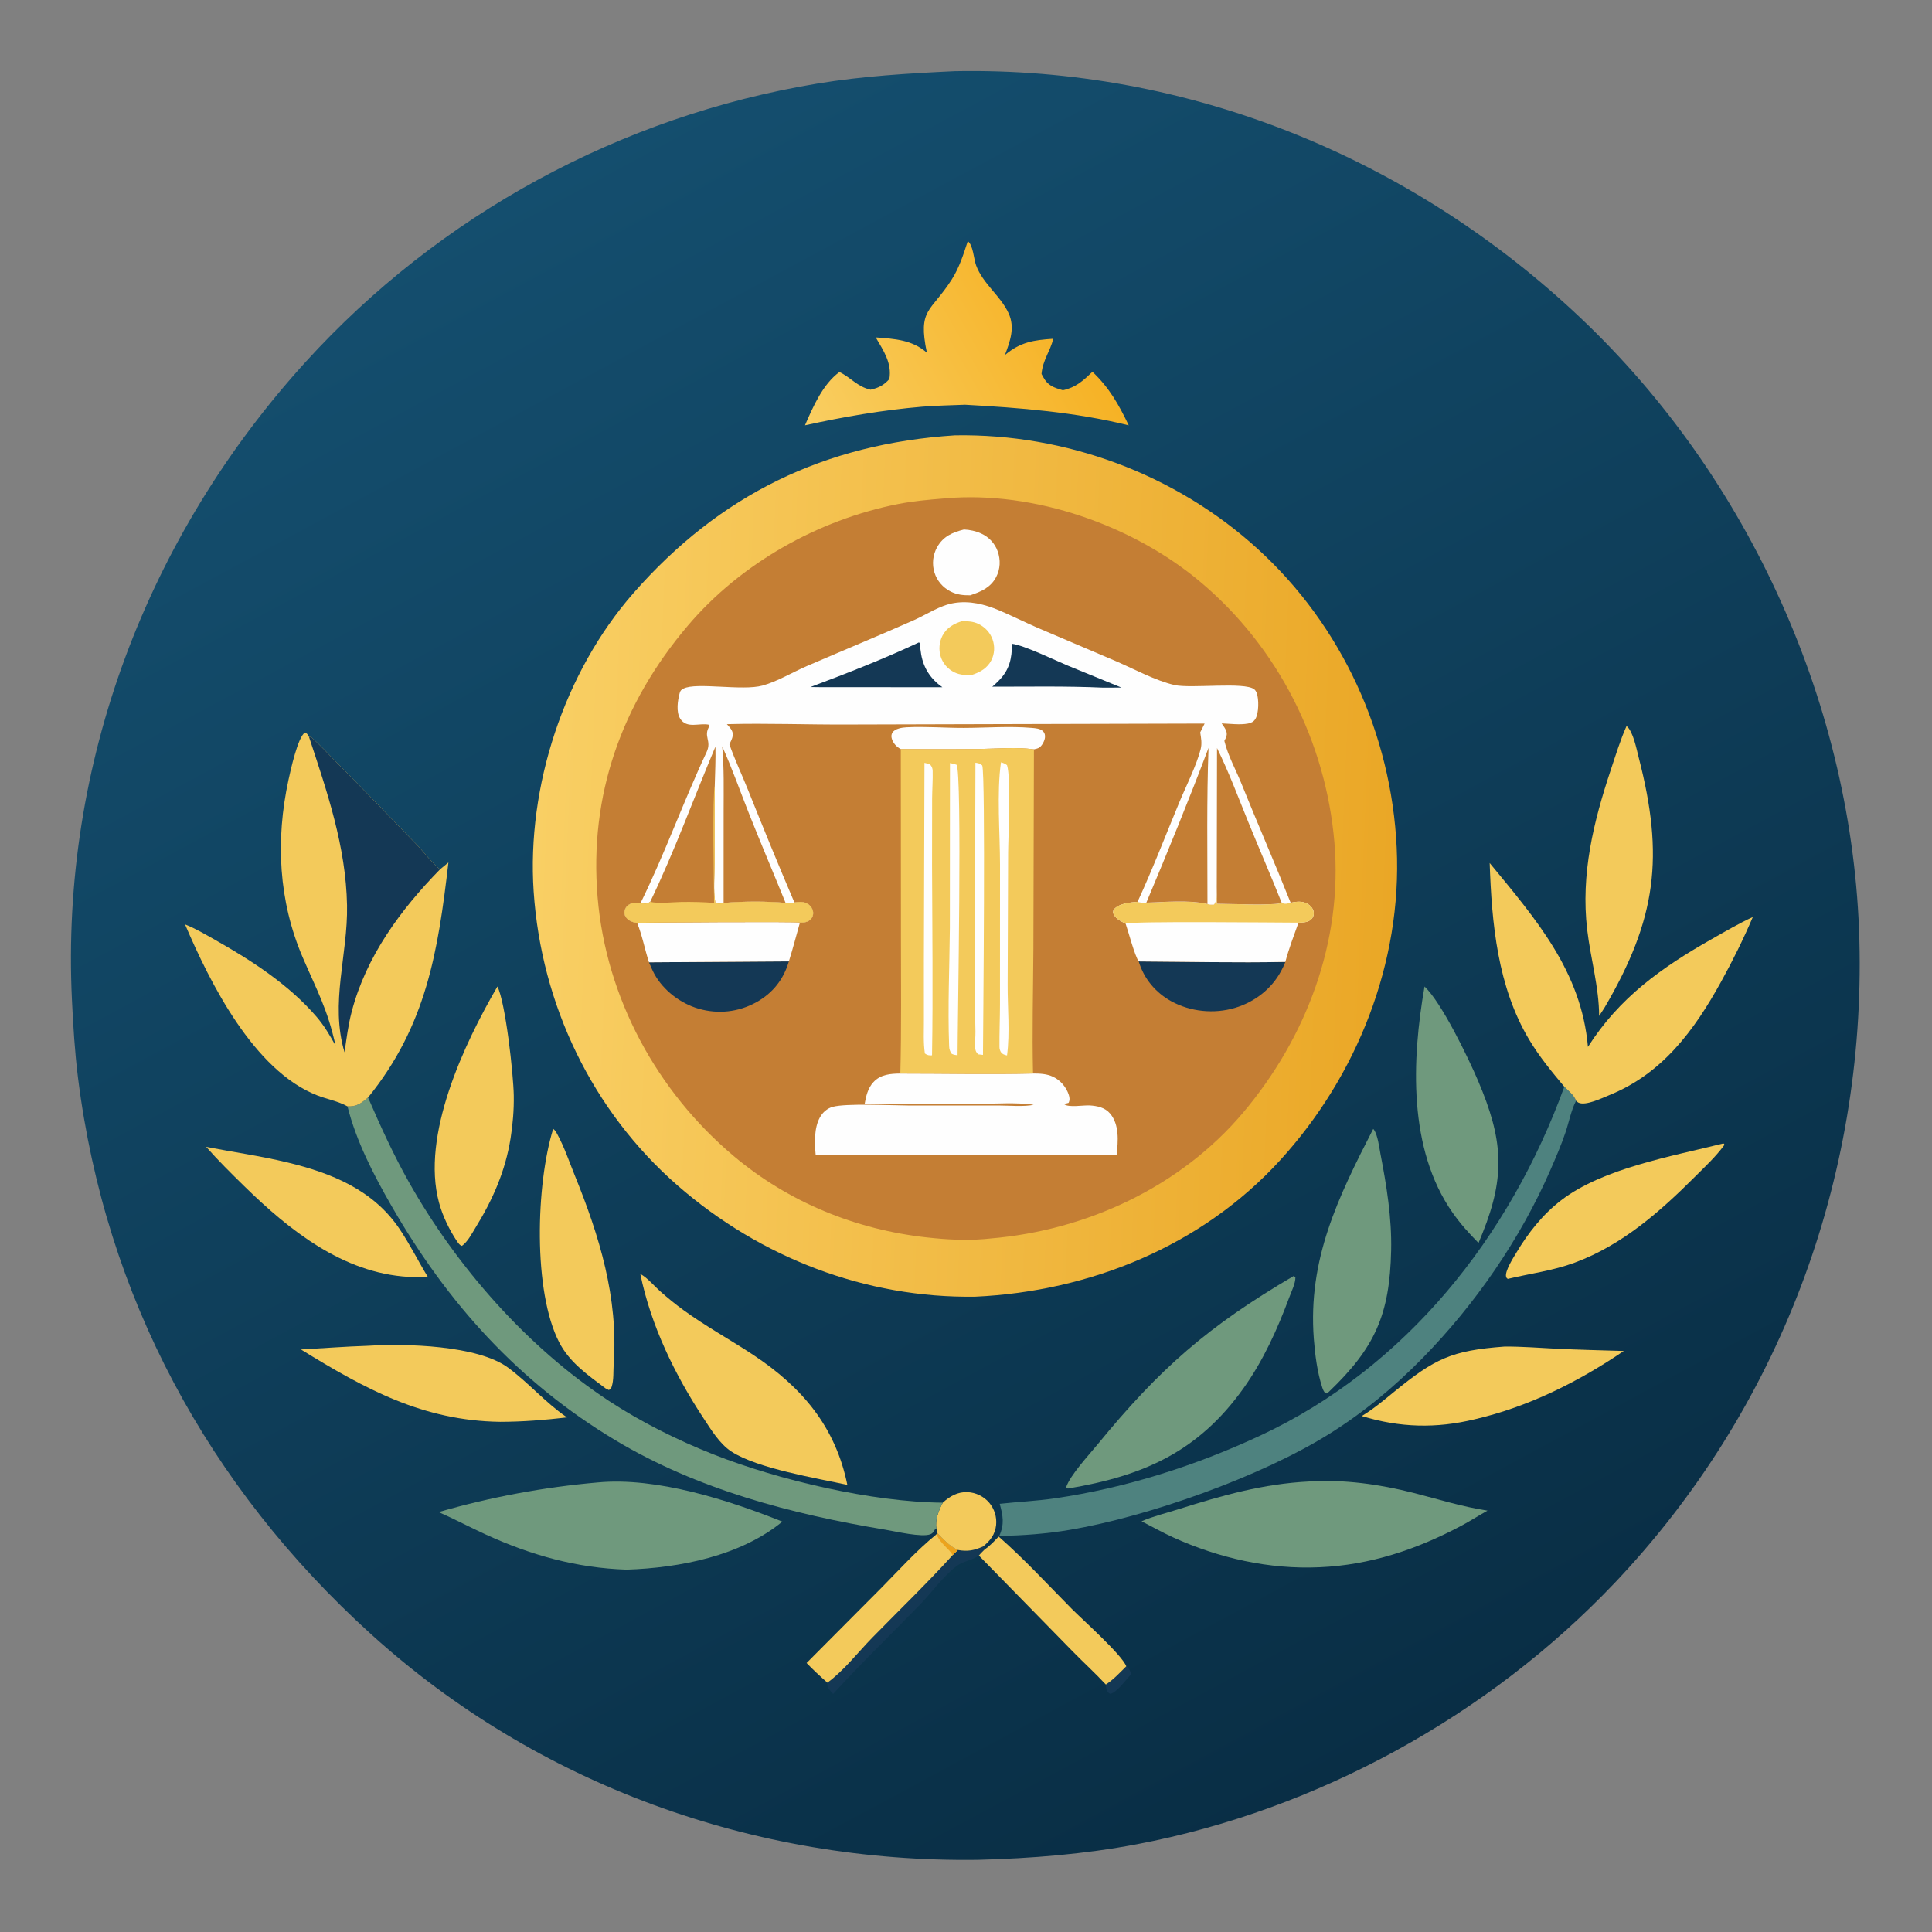 <?xml version="1.0" encoding="utf-8" ?>
<svg xmlns="http://www.w3.org/2000/svg" xmlns:xlink="http://www.w3.org/1999/xlink" width="1024" height="1024">
	<rect width="100%" height="100%" fill="#808080" stroke="none"/>
	<defs>
		<linearGradient id="gradient_0" gradientUnits="userSpaceOnUse" x1="735.677" y1="928.674" x2="286.41" y2="95.126">
			<stop offset="0" stop-color="#092E45"/>
			<stop offset="1" stop-color="#144E6E"/>
		</linearGradient>
	</defs>
	<path fill="url(#gradient_0)" d="M505.979 37.725C630.078 35.303 748.176 83.647 837.928 168.698C927.339 253.424 982.277 375.067 985.513 498.36C988.831 624.79 943.013 747.139 855.748 839.038C788.877 909.46 698.175 959.306 602.711 977.457C574.838 982.757 546.699 985.003 518.375 985.74C399.799 987.37 284.753 945.986 196.641 866.132C110.371 787.948 55.882 687.144 41.346 571.25C39.626 557.54 38.799 543.765 38.132 529.971C32.088 404.936 78.04 284.194 161.906 191.921C232.941 113.765 328.895 61.595 433.081 44.318C457.293 40.303 481.506 38.886 505.979 37.725Z"/>
	<path fill="#143855" d="M596.953 883.168C598.309 883.901 599.001 885.866 599.685 887.218C597.219 889.78 591.861 897.172 588.493 897.766C587.362 897.213 586.992 896.834 586.57 895.614C586.269 894.739 586.138 893.749 586.123 892.832C590.2 890.19 593.515 886.568 596.953 883.168Z"/>
	<path fill="#143855" d="M507.702 821.515C512.902 822.456 516.263 821.764 521.006 819.677C521.503 820.247 521.801 820.42 521.949 821.178C520.899 822.249 519.757 823.303 518.823 824.473C518.577 824.633 518.334 824.798 518.086 824.955C514.525 827.202 510.296 827.48 506.823 830.174C499.661 835.729 494.057 843.821 487.747 850.334C472.384 866.189 456.443 881.489 441.585 897.831C440.225 896.324 438.344 894.632 438.457 892.427C438.467 892.231 438.516 892.04 438.545 891.846C447.438 885.329 454.711 875.784 462.408 867.913C476.64 853.361 491.253 839.285 504.957 824.218L507.702 821.515Z"/>
	<path fill="#F3CA5B" d="M499.692 796.452C503.425 793.009 507.643 790.609 512.879 790.859C517.225 791.066 521.418 793.121 524.253 796.423C527.045 799.673 528.414 804.075 527.954 808.338C527.418 813.303 524.794 816.694 521.006 819.677C516.263 821.764 512.902 822.456 507.702 821.515C503.277 819.606 500.264 816.115 496.927 812.768L496.339 810.126C495.463 805.687 497.645 800.287 499.692 796.452Z"/>
	<path fill="#F3CA5B" d="M521.949 821.178C524.734 819.312 526.998 816.82 529.298 814.403C543.041 826.479 555.243 839.774 568.088 852.751C573.622 858.342 594.51 876.916 596.953 883.168C593.515 886.568 590.2 890.19 586.123 892.832C580.457 886.771 574.404 881.249 568.602 875.339L518.823 824.473C519.757 823.303 520.899 822.249 521.949 821.178Z"/>
	<path fill="#F3CA5B" d="M496.262 813.272L496.927 812.768C500.264 816.115 503.277 819.606 507.702 821.515L504.957 824.218C491.253 839.285 476.64 853.361 462.408 867.913C454.711 875.784 447.438 885.329 438.545 891.846C434.719 888.491 431.034 885.099 427.51 881.424L467.315 841.427C476.842 831.755 485.706 821.886 496.262 813.272Z"/>
	<path fill="#ECA31D" d="M496.262 813.272L496.927 812.768C500.264 816.115 503.277 819.606 507.702 821.515L504.957 824.218C502.619 820.405 499.208 818.984 496.262 813.272Z"/>
	<path fill="#F3CA5B" d="M913.274 606.072L913.893 606.219L913.738 607.147C909.313 613.138 903.754 618.301 898.5 623.557C879.849 642.211 859.749 659.943 834.614 669.232C822.916 673.556 811.121 674.963 799.128 677.847C798.588 677.335 798.461 677.38 798.282 676.754C797.446 673.817 802.147 666.55 803.647 664.034C809.951 653.457 817.659 643.668 827.484 636.136C849.663 619.134 886.197 612.883 913.274 606.072Z"/>
	<path fill="#F3CA5B" d="M109.263 607.858C123.569 610.658 137.999 612.65 152.195 616.071C175.65 621.723 197.695 630.582 211.697 651.266C217.254 659.474 221.691 668.511 226.87 676.981C223.384 677.07 219.898 676.969 216.417 676.764C181.705 674.714 153.3 652.005 129.478 628.705C122.574 621.952 115.657 615.1 109.263 607.858Z"/>
	<path fill="#F3CA5B" d="M797.348 713.722C806.634 713.621 816.046 714.438 825.323 714.873C837.092 715.426 848.862 715.687 860.637 716.051C836.559 732.412 810.134 745.636 781.633 752.25C761.126 757.223 741.951 756.691 721.766 750.537C727.89 746.868 733.441 742.154 738.963 737.651C760.489 720.101 769.319 715.796 797.348 713.722Z"/>
	<path fill="#F3CA5B" d="M194.837 713.304C214.964 712.057 253.199 712.939 269.415 724.973C280.092 732.896 288.949 743.22 299.958 750.866L300.53 751.259C288.662 752.637 277.081 753.578 265.125 753.599C224.049 753.024 193.549 736.207 159.508 715.252C171.298 714.593 183.028 713.688 194.837 713.304Z"/>
	<path fill="#F3CA5B" d="M293.205 598.294C294.212 599.072 294.762 600.027 295.366 601.129C299.119 607.978 301.754 615.875 304.697 623.123C317.691 655.131 327.769 687.873 325.268 722.86C325.001 726.599 325.395 731.471 324.19 735.012C323.811 736.125 323.665 736.251 322.675 736.745L320.932 735.863C311.553 728.787 301.958 722.217 296.41 711.524C282.437 684.588 284.068 627.551 293.205 598.294Z"/>
	<path fill="#F3CA5B" d="M862.108 384.796C865.652 387.727 867.379 396.996 868.528 401.435C882.118 453.897 878.101 487.013 850.293 534.303L847.562 538.475C847.54 523.203 843.016 507.934 841.241 492.788C837.783 463.284 844.575 435.57 853.825 407.818C856.391 400.118 858.803 392.212 862.108 384.796Z"/>
	<path fill="#6F997D" d="M755.033 522.883C764.107 531.355 778.312 560.822 783.487 573.013C796.473 603.598 798.121 622.883 785.786 653.543L783.645 658.788C778.637 653.746 774.014 648.603 769.921 642.766C746.257 609.019 748.241 561.792 755.033 522.883Z"/>
	<path fill="#F3CA5B" d="M263.65 522.854C267.944 531.467 272.127 569.281 272.308 580.608C272.429 588.164 271.817 595.843 270.622 603.303C267.811 620.836 261.185 635.848 251.91 650.878C249.946 654.061 247.909 658.12 244.833 660.339C243.511 659.938 243.168 659.116 242.326 658.067C238.158 651.841 234.638 644.635 232.68 637.387C223.064 601.787 245.93 553.347 263.65 522.854Z"/>
	<path fill="#6F997D" d="M727.825 598.36C727.973 598.513 728.15 598.641 728.267 598.818C730.27 601.847 730.974 607.972 731.659 611.518C734.914 628.345 737.714 645.573 737.335 662.767C736.584 696.793 728.781 714.311 704.368 737.664L703.211 738.553L702.397 738.414C701.612 737.441 701.203 736.583 700.814 735.389C698.174 727.278 696.997 718.076 696.352 709.598C693.144 667.448 709.205 634.637 727.825 598.36Z"/>
	<path fill="#6F997D" d="M685.631 676.334C686.157 676.511 685.798 676.36 686.585 677.005C686.667 680.163 684.506 684.496 683.391 687.493C677.069 704.491 669.62 721.043 659.043 735.868C634.936 769.657 605.708 782.32 566.105 788.937C565.339 788.806 565.711 788.977 565.071 788.277C567.174 781.867 577.24 771.055 581.659 765.657C614.941 724.998 640.492 702.839 685.631 676.334Z"/>
	<path fill="#F3CA5B" d="M339.384 675.237C342.901 677.024 346.815 681.665 349.822 684.34C353.737 687.823 357.864 691.181 362.097 694.272C373.995 702.96 386.998 710.02 399.266 718.149C425.123 735.28 442.834 756.2 449.114 787.022C432.829 783.452 401.424 778.36 387.61 769.318C381.442 765.281 376.92 757.82 372.921 751.758C357.58 728.499 345.044 702.661 339.384 675.237Z"/>
	<path fill="#6F997D" d="M693.823 785.215C712.25 784.023 731.242 786.692 749.072 791.229C762.302 794.595 774.845 798.595 788.408 800.661C783.665 803.305 779.114 806.25 774.307 808.799C750.799 821.267 726.12 829.531 699.375 830.669C672.709 831.895 646.042 825.828 621.809 814.847C616.082 812.252 610.637 809.155 605.037 806.305C611.293 803.596 618.411 801.878 624.92 799.82C647.834 792.574 669.685 786.41 693.823 785.215Z"/>
	<path fill="#6F997D" d="M316.961 785.708C347.864 782.788 386.2 795.044 414.669 806.492C392.374 824.737 360.343 830.99 332.125 831.936C305.682 831.08 281.605 824.337 257.633 813.395C249.192 809.542 240.995 805.175 232.503 801.428C259.981 793.467 288.477 788.18 316.961 785.708Z"/>
	<defs>
		<linearGradient id="gradient_1" gradientUnits="userSpaceOnUse" x1="566.658" y1="169.709" x2="438.451" y2="241.317">
			<stop offset="0" stop-color="#F6B225"/>
			<stop offset="1" stop-color="#F9CE61"/>
		</linearGradient>
	</defs>
	<path fill="url(#gradient_1)" d="M512.952 127.811C515.785 129.884 516.101 137.224 517.334 140.596C520.937 150.449 530.205 156.614 534.547 165.981C538.09 173.624 535.368 180.823 532.64 188.173C540.811 181.278 547.886 180.236 558.249 179.557C556.571 186.388 552.718 190.697 552.023 198.19L552.213 198.551L552.54 199.148L552.867 199.765C555.422 204.491 558.492 205.408 563.368 206.851C570.343 205.29 573.954 201.881 579.03 197.059C588.05 205.655 592.909 214.344 598.253 225.451C569.898 218.41 540.567 216.134 511.494 214.52C503.956 214.858 496.426 214.924 488.901 215.556C468.092 217.302 447.046 220.93 426.66 225.429C430.875 215.687 436.082 203.634 444.924 197.179C451.032 200.135 454.336 204.942 461.426 206.561C465.873 205.489 468.263 204.306 471.379 200.929C472.812 192.372 468.248 185.88 464.161 178.84C474.062 179.591 483.468 180.067 491.266 186.945C486.356 163.484 493.294 165.559 504.375 148.26C508.414 141.954 510.635 134.868 512.952 127.811Z"/>
	<path fill="#4E827F" d="M829.118 575.988C831.242 578.063 834.367 580.542 835.341 583.425C832.756 588.405 831.556 594.835 829.749 600.185C827.49 606.87 824.631 613.497 821.814 619.967C805.862 656.615 781.948 691.273 754.027 719.784C738.794 735.338 722.478 748.864 703.969 760.357C668.092 782.636 608.873 803.768 566.943 810.86C554.683 812.934 542.062 813.905 529.633 814.031C532.461 807.803 531.592 803.396 529.871 797.052C539.617 795.976 549.264 795.578 559.009 794.158C596.563 788.687 633.509 776.942 667.879 760.924C745.332 724.827 800.255 655.4 829.118 575.988Z"/>
	<path fill="#6F997D" d="M184.18 586.393C189.211 586.61 191.331 584.775 195.078 581.698C201.688 596.975 208.558 612.055 216.742 626.569C242.07 671.487 279.492 714.154 322.771 742.543C339.926 753.795 358.959 763.274 378.017 770.816C412.777 784.571 462.399 796.137 499.692 796.452C497.645 800.287 495.463 805.687 496.339 810.126L495.737 810.271C495.088 811.46 494.477 812.684 493.119 813.191C488.457 814.931 474.805 811.692 469.379 810.792C419.623 802.541 369.808 789.491 326.189 763.366C274.865 732.627 237.236 690.773 207.557 639.25C198.107 622.845 188.788 604.862 184.18 586.393Z"/>
	<path fill="#F3CA5B" d="M789.563 457.419C813.942 487.067 838.163 514.787 841.639 554.87C858.292 528.693 880.702 512.783 907.249 497.744C914.378 493.705 921.6 489.467 929.038 486.034C924.006 497.846 918.346 509.245 912.138 520.481C897.892 546.266 881.022 569.134 852.751 580.53C849.12 581.993 840.591 586.153 836.747 584.484C836.231 584.26 835.748 583.804 835.341 583.425C834.367 580.542 831.242 578.063 829.118 575.988C822.38 567.97 815.857 560.013 810.464 550.992C793.709 522.96 790.65 489.39 789.563 457.419Z"/>
	<path fill="#F3CA5B" d="M177.847 554.166C173.648 534.977 168.067 525.115 160.548 507.676C147.575 477.586 146.019 445.175 152.898 413.394C154.023 408.201 157.854 390.711 161.58 388.312C162.939 388.715 163.038 389.402 163.773 390.546L164.735 390.449C169.892 395.071 174.646 400.328 179.549 405.234C193.511 419.204 207.02 433.52 220.824 447.627C223.988 450.862 230.016 458.535 233.237 460.77L237.672 457.134C232.164 504.47 225.966 543.539 195.078 581.698C191.331 584.775 189.211 586.61 184.18 586.393C179.217 583.625 173.319 582.609 168.04 580.539C134.628 567.437 111.375 521.088 98.076 489.949C103.514 492.068 108.792 495.225 113.87 498.088C133.253 509.017 153.105 521.858 167.741 538.86C171.81 543.587 174.834 548.744 177.847 554.166Z"/>
	<path fill="#143855" d="M163.773 390.546L164.735 390.449C169.892 395.071 174.646 400.328 179.549 405.234C193.511 419.204 207.02 433.52 220.824 447.627C223.988 450.862 230.016 458.535 233.237 460.77C212.329 482.146 194.055 506.895 186.393 536.266C184.543 543.356 183.644 550.514 182.619 557.751C174.792 531.56 184.439 506.213 183.936 479.83C183.34 448.594 173.447 419.875 163.773 390.546Z"/>
	<defs>
		<linearGradient id="gradient_2" gradientUnits="userSpaceOnUse" x1="739.093" y1="468.306" x2="283.414" y2="449.046">
			<stop offset="0" stop-color="#EAA726"/>
			<stop offset="1" stop-color="#F9CF64"/>
		</linearGradient>
	</defs>
	<path fill="url(#gradient_2)" d="M506.142 230.739C564.843 229.756 623.063 251.266 666.559 290.887C711.25 331.596 737.446 389.146 740.282 449.301C743.151 510.175 719.256 570.348 678.405 615.045C636.936 660.419 577.771 684.461 516.958 687.269C458.73 688.163 402.964 666.531 359.196 628.391C313.861 588.885 286.863 532.402 282.849 472.55C279.123 416.991 298.994 356.227 335.798 314.285C381.606 262.081 436.965 235.255 506.142 230.739Z"/>
	<path fill="#C47E34" d="M500.238 264.203L501.179 264.115C548.045 260.048 600.492 278.374 636.275 308.461C677.336 342.985 702.715 393.164 707.265 446.455C711.745 498.927 692.428 550.008 658.781 589.828C625.6 629.096 575.94 652.13 525.121 656.407L521.858 656.717C511.663 657.587 501.44 656.979 491.292 655.864C453.615 651.724 418.02 637.264 388.928 612.771C348.117 578.41 321.244 528.919 316.744 475.601C312.173 421.431 329.527 372.9 364.534 331.636C392.566 298.594 433.556 275.512 476.027 267.147C484.048 265.567 492.104 264.866 500.238 264.203Z"/>
	<path fill="#FEFEFE" d="M477.44 397.039C475.267 395.918 473.437 393.99 472.696 391.593C472.345 390.458 472.357 389.298 473.027 388.271C474.434 386.113 478.218 385.595 480.536 385.476C490.576 384.959 500.83 385.836 510.895 385.806C522.673 385.77 535.126 384.794 546.847 385.8C548.768 385.965 551.414 386.137 552.845 387.599C553.769 388.543 553.976 389.653 553.846 390.928C553.674 392.614 552.393 395.067 551.031 396.089C550.191 396.719 549.008 396.932 548.003 397.163C538.339 395.853 528.701 396.859 519.001 396.971C505.151 397.132 491.291 397.046 477.44 397.039Z"/>
	<path fill="#FEFEFE" d="M510.926 280.633C514.071 280.795 517.169 281.448 520.043 282.763C524.136 284.637 527.282 287.965 528.797 292.218C530.392 296.698 530.19 301.668 527.952 305.896C524.993 311.487 519.864 313.654 514.186 315.521C510.399 315.536 507.206 315.23 503.755 313.46C499.741 311.402 496.645 307.832 495.296 303.515C493.883 298.998 494.392 294.085 496.725 289.963C499.982 284.209 504.861 282.182 510.926 280.633Z"/>
	<path fill="#143855" d="M343.979 510.039L418.115 509.542C415.317 519.113 409.566 526.4 400.814 531.237C391.389 536.445 380.564 537.625 370.228 534.613C360.702 531.838 351.719 525.053 346.876 516.312C345.766 514.31 344.884 512.141 343.979 510.039Z"/>
	<path fill="#143855" d="M603.552 509.577C629.461 509.724 655.342 510.346 681.257 509.828C680.627 511.551 679.816 513.174 678.945 514.787C673.806 524.307 664.829 531.151 654.5 534.211C643.444 537.488 630.926 536.244 620.813 530.687C612.494 526.117 606.272 518.694 603.552 509.577Z"/>
	<path fill="#FEFEFE" d="M337.7 489.15C344.411 488.855 422.641 488.403 423.987 488.945C422.054 495.786 420.256 502.768 418.115 509.542L343.979 510.039C341.701 503.101 340.46 495.944 337.7 489.15Z"/>
	<path fill="#FEFEFE" d="M644.917 468.476C644.997 471.982 645.055 475.484 645.063 478.991C650.445 479.022 675.959 480.096 679.321 478.495C680.717 479.317 682.571 478.882 684.077 478.508C687.174 477.776 690.579 477.424 693.367 479.267C694.715 480.159 695.829 481.46 696.215 483.061C696.503 484.25 696.285 485.578 695.563 486.576C694.167 488.509 691.953 488.846 689.739 488.984C689.235 489.015 688.73 489.019 688.225 489.024C685.774 495.9 683.14 502.774 681.257 509.828C655.342 510.346 629.461 509.724 603.552 509.577C601.417 506.574 598.137 493.989 596.614 489.583C593.762 488.008 591.09 486.977 589.899 483.763C590.055 482.933 589.998 482.409 590.605 481.766C593.442 478.764 599.051 478.324 602.935 477.97C604.597 478.588 605.834 478.538 607.588 478.425C617.875 478.092 629.918 476.86 639.979 479.143C641.248 479.483 642.087 479.57 643.394 479.419C645.557 477.235 644.653 471.568 644.917 468.476Z"/>
	<path fill="#F3CA5B" d="M644.917 468.476C644.997 471.982 645.055 475.484 645.063 478.991C650.445 479.022 675.959 480.096 679.321 478.495C680.717 479.317 682.571 478.882 684.077 478.508C687.174 477.776 690.579 477.424 693.367 479.267C694.715 480.159 695.829 481.46 696.215 483.061C696.503 484.25 696.285 485.578 695.563 486.576C694.167 488.509 691.953 488.846 689.739 488.984C689.235 489.015 688.73 489.019 688.225 489.024C676.69 489.01 599.068 488.122 596.614 489.583C593.762 488.008 591.09 486.977 589.899 483.763C590.055 482.933 589.998 482.409 590.605 481.766C593.442 478.764 599.051 478.324 602.935 477.97C604.597 478.588 605.834 478.538 607.588 478.425C617.875 478.092 629.918 476.86 639.979 479.143C641.248 479.483 642.087 479.57 643.394 479.419C645.557 477.235 644.653 471.568 644.917 468.476Z"/>
	<path fill="#FEFEFE" d="M477.198 568.988C500.604 568.987 524.127 569.492 547.521 568.972C551.254 568.998 554.706 569.097 558.172 570.717C562.055 572.532 565.197 576.265 566.493 580.344C566.962 581.819 567.084 583.121 566.358 584.539L563.965 585.163C565.979 587.187 574.398 585.698 577.538 585.895C581.611 586.149 585.664 586.974 588.412 590.25C593.346 596.134 592.644 604.896 591.843 612L432.315 612.044C431.728 605.771 431.443 597.909 434.567 592.227C436.032 589.564 438.441 587.426 441.41 586.63C448.589 584.705 472.089 585.87 481.159 585.932L529.236 585.938C534.197 585.918 543.458 586.705 547.832 585.522C538.469 584.193 528.03 585.044 518.526 585.041L458.25 585.226C459.029 581.001 459.925 576.791 462.954 573.529C466.752 569.438 471.969 569.047 477.198 568.988Z"/>
	<path fill="#F3CA5B" d="M477.44 397.039C491.291 397.046 505.151 397.132 519.001 396.971C528.701 396.859 538.339 395.853 548.003 397.163L547.716 502.925C547.584 524.911 547.002 546.992 547.521 568.972C524.127 569.492 500.604 568.987 477.198 568.988C477.817 544.893 477.512 520.743 477.513 496.639L477.44 397.039Z"/>
	<path fill="#FEFEFE" d="M530.539 404.046C531.861 404.423 532.636 404.707 533.748 405.571C535.942 412.532 534.379 443.01 534.318 452.482L534.071 521.731C533.997 534.005 535.343 547.234 533.744 559.405C532.531 559.129 531.316 558.82 530.573 557.726C530.015 556.904 529.744 555.887 529.734 554.9C529.653 547.486 529.997 539.976 530.005 532.542L530.025 458.34C530.009 441.95 528.236 419.619 530.539 404.046Z"/>
	<path fill="#FEFEFE" d="M489.986 404.317C491.027 404.507 491.96 404.848 492.955 405.2C493.904 406.269 494.3 407.185 494.334 408.611C494.45 413.464 494.083 418.386 494.042 423.25L494.003 458.87C494.085 492.374 494.571 525.846 493.991 559.354C492.489 559.486 491.385 559.254 490.207 558.367C489.334 552.6 489.702 546.296 489.695 540.458L489.676 511.012L489.986 404.317Z"/>
	<path fill="#FEFEFE" d="M516.999 404.252C518.507 404.495 519.427 404.612 520.597 405.7C522.426 409.92 521.086 544.251 520.999 559.113L518.457 558.819C517.461 557.794 517.054 557.112 516.892 555.654C516.569 552.746 517.08 549.601 517.005 546.643C516.692 534.367 516.7 522.108 516.693 509.83L516.999 404.252Z"/>
	<path fill="#FEFEFE" d="M503.5 404.446C504.741 404.634 505.8 404.898 506.979 405.326C510.063 408.919 507.53 543.375 507.527 559.32C506.344 559.197 505.502 559.05 504.425 558.537C503.503 557.249 503.122 556.125 503.063 554.549C502.276 533.693 503.261 512.567 503.447 491.69L503.5 404.446Z"/>
	<path fill="#FEFEFE" d="M339.573 478.498C352.438 452.405 362.137 424.963 374.481 398.694C377.459 392.355 372.448 390.497 376.107 384.702L375.755 384.133C370.737 382.975 364.01 386.501 360.508 380.885C358.256 377.275 359.189 371.237 360.249 367.326C360.603 366.018 361.076 365.587 362.269 364.972C369.064 361.471 393.497 366.325 404.162 363.367C412.176 361.144 419.939 356.361 427.605 353.051C446.493 344.896 465.523 337.037 484.338 328.718C491.217 325.677 498.06 320.889 505.54 319.635C513.84 318.242 521.876 320.251 529.497 323.474C536.344 326.37 542.991 329.715 549.803 332.687L591.733 350.551C601.307 354.708 612.408 360.751 622.467 363.073C631.231 365.095 659.65 361.257 664.788 365.352C665.332 365.786 665.837 366.619 666.073 367.266C667.281 370.579 667.25 377.911 665.399 381.037C664.512 382.536 663.145 383.181 661.494 383.497C657.235 384.314 651.875 383.588 647.509 383.427C648.813 385.4 650.758 387.583 650.076 390.099C649.834 390.989 649.355 391.872 648.939 392.69C650.885 400.651 654.914 407.703 657.959 415.261C666.483 436.419 675.638 457.324 684.077 478.508C682.571 478.882 680.717 479.317 679.321 478.495C675.959 480.096 650.445 479.022 645.063 478.991C645.055 475.484 644.997 471.982 644.917 468.476C644.653 471.568 645.557 477.235 643.394 479.419C642.087 479.57 641.248 479.483 639.979 479.143C629.918 476.86 617.875 478.092 607.588 478.425C605.834 478.538 604.597 478.588 602.935 477.97C610.894 460.741 617.764 442.84 625.035 425.299C628.603 416.69 634.114 405.909 636.367 397.097C637.155 394.012 636.624 391.276 636.137 388.204L638.482 383.511L449.25 384.015C427.97 384.122 406.51 383.26 385.262 383.824C386.801 385.604 388.735 387.358 388.374 389.948C388.163 391.466 387.242 393.126 386.6 394.521C389.441 402.623 393.17 410.452 396.366 418.428C404.398 438.477 412.547 458.461 421.044 478.32C423.717 477.994 426.253 477.678 428.548 479.386C429.948 480.427 430.951 482.127 430.987 483.895C431.012 485.129 430.545 486.367 429.677 487.252C428.207 488.748 425.984 489.087 423.987 488.945C422.641 488.403 344.411 488.855 337.7 489.15C336.124 488.994 334.495 488.487 333.184 487.582C331.948 486.729 331.052 485.384 330.979 483.853C330.917 482.579 331.43 481.321 332.282 480.384C334.188 478.292 336.983 478.457 339.573 478.498Z"/>
	<path fill="#F3CA5B" d="M510.12 329.145C512.999 329.26 515.792 329.359 518.452 330.613C522.018 332.293 524.803 335.244 526.104 338.982C527.352 342.569 527.157 346.566 525.428 349.959C523.264 354.205 519.456 356.29 515.128 357.727C512.004 357.952 508.808 357.765 505.945 356.392C502.415 354.7 499.777 351.774 498.596 348.022C497.449 344.378 497.774 340.295 499.54 336.902C501.762 332.636 505.67 330.485 510.12 329.145Z"/>
	<path fill="#143855" d="M536.352 341.205C542.909 342.053 558.949 349.864 566.039 352.827L594.403 364.436L584.625 364.47C565.133 363.58 545.459 363.971 525.942 363.958C527.126 362.961 528.245 361.896 529.335 360.798C535.04 355.053 536.363 349.014 536.352 341.205Z"/>
	<path fill="#143855" d="M487.065 340.482L487.587 340.986C487.691 342.966 487.897 344.956 488.249 346.908C489.592 354.348 493.344 359.918 499.469 364.245L443.434 364.214C438.789 364.26 434.155 364.232 429.51 364.152C448.93 356.868 468.282 349.322 487.065 340.482Z"/>
	<path fill="#C47E34" d="M640.55 396.393C639.519 423.874 639.99 451.631 639.979 479.143C629.918 476.86 617.875 478.092 607.588 478.425C618.994 451.234 630.149 423.989 640.55 396.393Z"/>
	<path fill="#C47E34" d="M382.78 395.576C388.08 407.35 392.394 419.659 397.161 431.659C403.396 447.356 410.043 462.894 416.376 478.555C405.555 477.645 394.345 477.675 383.524 478.582L383.538 430.247C383.535 418.694 383.846 407.092 382.78 395.576Z"/>
	<path fill="#C47E34" d="M645.047 396.482C651.389 409.383 656.388 422.854 661.807 436.155C667.567 450.294 673.702 464.303 679.321 478.495C675.959 480.096 650.445 479.022 645.063 478.991C645.055 475.484 644.997 471.982 644.917 468.476L645.047 396.482Z"/>
	<path fill="#C47E34" d="M344.626 477.958C357.602 451.034 367.612 423.143 379.197 395.728C379.379 402.658 378.994 409.675 378.834 416.609L378.777 457.397C378.768 464.125 378.002 471.844 379.134 478.442C380.476 479.202 382.032 478.879 383.524 478.582C394.345 477.675 405.555 477.645 416.376 478.555C418.145 478.859 419.316 478.809 421.044 478.32C423.717 477.994 426.253 477.678 428.548 479.386C429.948 480.427 430.951 482.127 430.987 483.895C431.012 485.129 430.545 486.367 429.677 487.252C428.207 488.748 425.984 489.087 423.987 488.945C422.641 488.403 344.411 488.855 337.7 489.15C336.124 488.994 334.495 488.487 333.184 487.582C331.948 486.729 331.052 485.384 330.979 483.853C330.917 482.579 331.43 481.321 332.282 480.384C334.188 478.292 336.983 478.457 339.573 478.498C340.258 478.695 340.483 478.787 341.247 478.87C342.46 479.002 343.673 478.702 344.626 477.958Z"/>
	<path fill="#F3CA5B" d="M378.482 478.574C378.405 470.905 377.626 419.978 378.834 416.609L378.777 457.397C378.768 464.125 378.002 471.844 379.134 478.442C380.476 479.202 382.032 478.879 383.524 478.582C394.345 477.675 405.555 477.645 416.376 478.555C418.145 478.859 419.316 478.809 421.044 478.32C423.717 477.994 426.253 477.678 428.548 479.386C429.948 480.427 430.951 482.127 430.987 483.895C431.012 485.129 430.545 486.367 429.677 487.252C428.207 488.748 425.984 489.087 423.987 488.945C422.641 488.403 344.411 488.855 337.7 489.15C336.124 488.994 334.495 488.487 333.184 487.582C331.948 486.729 331.052 485.384 330.979 483.853C330.917 482.579 331.43 481.321 332.282 480.384C334.188 478.292 336.983 478.457 339.573 478.498C340.258 478.695 340.483 478.787 341.247 478.87C342.46 479.002 343.673 478.702 344.626 477.958C348.87 479.134 356.673 478.1 361.255 478.054C367.026 477.995 372.729 478.08 378.482 478.574Z"/>
</svg>
